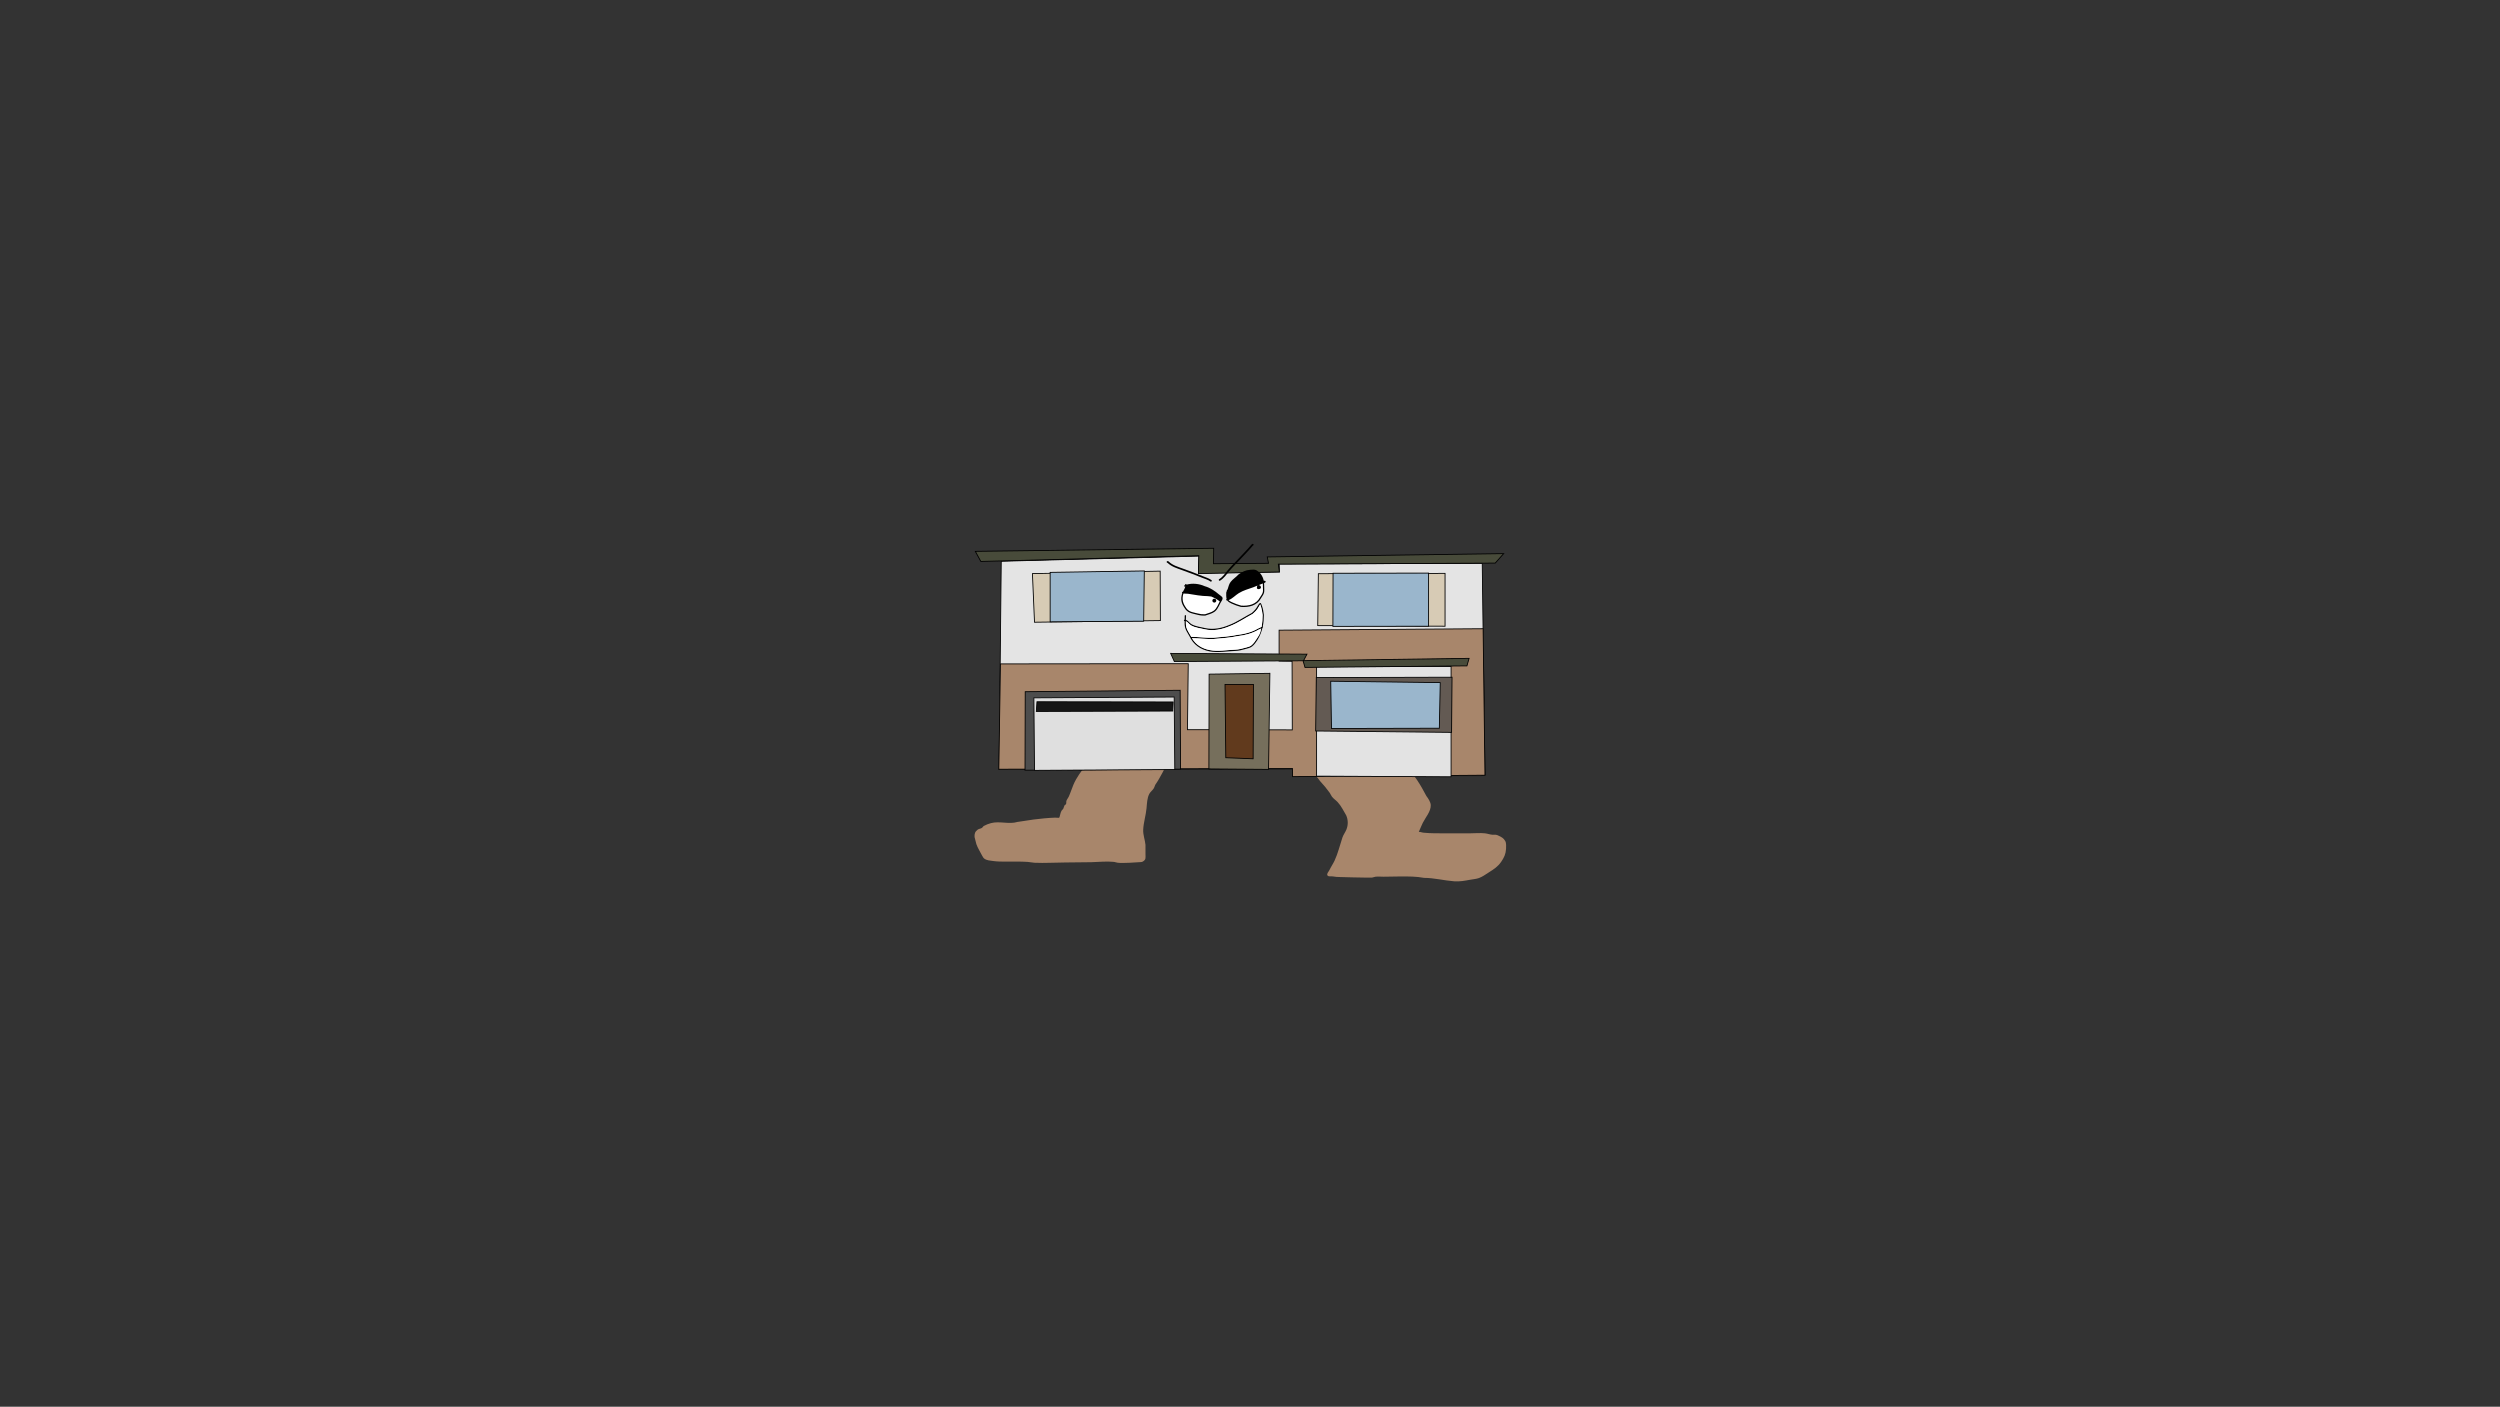 <svg version="1.1" xmlns="http://www.w3.org/2000/svg" xmlns:xlink="http://www.w3.org/1999/xlink" width="2878.25" height="1619.58" viewBox="0,0,2878.25,1619.58"><rect x="0" y="0" width="2878.25" height="1619.58" fill="#333333" stroke="none"/><g transform="translate(1117.373,629.809)"><g data-paper-data="{&quot;isPaintingLayer&quot;:true}" fill-rule="nonzero" stroke-linejoin="miter" stroke-miterlimit="10" stroke-dasharray="" stroke-dashoffset="0" style="mix-blend-mode: normal"><path d="M169.579,202.642c5.337,-0.496 10.635,-1.013 15.961,-1.452c9.297,-0.765 18.903,0.093 28.237,-0.086c11.394,-0.218 23.616,0.237 34.78,3.275l0.081,-0.443l4.876,0.887c1.188,0.193 2.096,1.224 2.096,2.467c0,0.811 -0.387,1.532 -0.985,1.989l-2.793,2.172c-2.557,2.937 -5.442,5.801 -7.866,8.804c-1.535,1.901 -2.136,4.397 -3.311,6.539c-0.023,0.043 -5.105,8.711 -5.131,8.752c-2.255,3.602 -5.16,6.906 -7.26,10.589c-5.254,9.218 -9.572,19.041 -15.657,27.712c-0.583,1.372 -0.949,2.859 -1.749,4.117c-1.444,2.271 -3.849,3.881 -5.086,6.271c-2.521,4.87 -2.653,11.246 -3.149,16.494c-0.78,8.249 -3.423,16.269 -3.831,24.576c-0.302,6.147 2.006,11.462 2.617,17.47c0.012,0.117 0.018,9.977 0.013,10.253c-0.078,4.516 1.076,6.81 -3.387,9.224c-1.156,0.625 -2.6,0.381 -3.9,0.571c-3.739,-0.005 -7.249,0.655 -10.976,0.661c-4.477,0.006 -9.316,0.527 -13.748,-0.016c-1.45,-0.178 -2.817,-0.827 -4.269,-0.985c-8.458,-0.92 -17.452,0.16 -25.942,0.344c-10.046,0.218 -20,0.326 -30.044,0.33c-11.812,0.027 -23.702,0.874 -35.513,0.323c-2.646,-0.124 -5.242,-0.814 -7.885,-0.985c-8.116,-0.525 -16.516,-0.324 -24.653,-0.323c-5.088,0 -9.896,0.021 -14.94,-0.68c-3.53,-0.491 -7.362,-0.562 -10.416,-2.824c-1.196,-0.886 -1.714,-2.435 -2.571,-3.653c-2.112,-4.211 -4.868,-8.447 -6.432,-12.895c-0.273,-0.775 -2.075,-7.648 -2.108,-8.2c-0.224,-3.72 0.434,-6.246 3.599,-8.564c1.377,-1.008 3.279,-1.048 4.742,-1.926c0.942,-0.566 1.383,-1.781 2.338,-2.324c2.567,-1.459 5.387,-2.484 8.237,-3.256c9.741,-2.641 20.906,1.605 30.358,-1.348c6.28,-0.76 12.474,-2.005 18.737,-2.8c8.112,-1.031 16.752,-1.89 24.922,-2.175c1.39,-0.049 2.791,0.38 4.169,0.187c0.378,-0.053 0.622,-0.51 0.741,-0.873c0.799,-2.447 1.03,-5.152 2.372,-7.348c0.511,-0.837 1.449,-1.367 1.925,-2.225c0.638,-1.147 0.697,-2.564 1.364,-3.694c0.429,-0.729 1.517,-0.964 1.842,-1.744c0.483,-1.156 0.015,-2.555 0.444,-3.732c0.602,-1.651 1.842,-3 2.589,-4.59c2.093,-4.457 3.5,-9.34 5.445,-13.88c7.359,-17.102 21.845,-29.116 31.461,-44.768c3.61,-5.875 6.115,-12.44 9.245,-18.583c-2.178,0.765 -4.327,1.621 -6.516,2.54c-0.728,0.915 -2.008,0.915 -2.008,0.915l-1.642,-4.798c4.65,-1.993 9.088,-3.728 13.832,-5.019c0.717,-1.076 1.478,-2.123 2.295,-3.133c0,0 1.583,-1.935 3.518,-0.352c0.902,0.738 1.04,1.553 0.929,2.213z" fill="#a8866b" stroke="none" stroke-width="0.5" stroke-linecap="butt"/><path d="M487.416,231.719c-1.161,1.161 -2.321,0.797 -2.982,0.411c-1.254,0.025 -2.511,0.121 -3.749,0.319c0.591,0.952 1.2,1.897 1.76,2.86c4.568,7.857 11.292,11.699 18.037,17.358c10.764,9.031 17.894,21.819 24.374,34.053c2.062,2.679 4.861,6.809 4.994,10.383c0.27,7.256 -6.057,14.229 -9.127,20.341c-1.451,2.89 -2.541,5.876 -3.907,8.798c-0.269,0.574 -0.454,1.214 -0.724,1.791c1.649,-0.351 2.932,0.588 5.658,0.857c8.575,0.849 17.351,0.696 25.967,0.696c9.2,0.002 18.377,0 27.586,0c5.521,0 11.513,-0.615 17.012,0.014c2.861,0.327 5.612,1.398 8.481,1.637c1.389,0.115 2.805,-0.192 4.181,0.032c1.128,0.183 2.187,0.685 3.221,1.172c3.313,1.559 5.483,2.72 7.41,6.032c1.302,2.238 1.062,6.818 0.942,8.935c-0.346,6.127 -2.252,10.043 -5.639,15.023c-3.942,5.704 -8.491,8.516 -14.242,12.165c-3.533,2.242 -7.267,4.997 -11.238,6.445c-3.206,1.168 -6.69,1.347 -10.044,1.975c-6.2,1.162 -12.219,2.299 -18.632,1.813c-11.591,-0.879 -22.995,-3.941 -34.636,-3.947c-8.902,-1.679 -17.593,-1.631 -26.621,-1.631c-6.665,0 -13.306,0.232 -19.968,0.301c-3.094,0.032 -6.209,-0.355 -9.282,0.008c-1.345,0.159 -2.597,0.82 -3.942,0.985c-0.2,0.025 -7.805,0.019 -8.187,0.019c-9.788,0 -19.497,-0.489 -29.251,-0.657c-2.502,-0.008 -5.024,-0.17 -7.475,-0.672c-2.169,-0.444 -5.434,0.649 -6.516,-1.282c-1.07,-1.911 1.427,-4.151 2.364,-6.13c1.771,-3.741 4.147,-7.056 5.906,-10.842c3.928,-8.454 6.028,-17.659 8.975,-26.457c1.092,-3.26 3.348,-6.127 4.618,-9.251c2.176,-5.352 2.016,-11.276 -0.222,-16.349c-3.081,-5.119 -5.633,-10.646 -9.711,-15.104c-2.094,-2.289 -4.822,-3.985 -6.718,-6.44c-1.037,-1.342 -1.573,-3.016 -2.556,-4.398c-3.388,-4.764 -7.215,-9.322 -11.165,-13.564c-1.286,-1.381 -2.081,-3.199 -3.48,-4.465c-2.006,-1.817 -4.259,-4.141 -6.406,-5.773c-1.965,-1.494 -4.083,-2.775 -6.114,-4.178c-1.16,-0.801 -2.717,-1.122 -3.596,-2.223c-5.381,-6.737 -2.421,-5.657 3.569,-8.761c6.45,-2.711 13.117,-5.855 19.84,-7.816c3.088,-0.901 6.409,-0.557 9.611,-0.857c3.334,-0.312 6.655,-0.787 9.998,-0.982c9.082,-0.53 18.022,-3.265 27.015,-4.462c6.787,-0.903 13.783,-0.188 20.545,-1.085c-0.315,-1.065 -0.55,-2.119 -0.694,-3.151c0,0 -0.31,-2.481 2.171,-2.791c2.481,-0.31 2.791,2.171 2.791,2.171c0.102,0.97 0.336,1.892 0.66,2.782c2.307,-0.491 4.682,-0.693 7.04,-0.702l2.096,1.061c0,0 1.768,1.768 0,3.536z" fill="#a8866b" stroke="none" stroke-width="0.5" stroke-linecap="butt"/><path d="M35.343,16.351l227.763,-5.93l-0.712,19.45l93.216,-1.186l-0.237,-9.25l233.752,-0.712l3.143,243.596l-4.269,0.889l-216.68,-0.237l-0.237,-7.59l-338.176,0.474l2.431,-238.081z" fill="#e4e4e4" stroke="#000000" stroke-width="1" stroke-linecap="round"/><path d="M5.511,4.965l274.436,-3.558l-0.237,17.789l63.33,-0.474l-1.423,-7.353l272.177,-3.795l-9.725,10.911l-249.704,1.186l1.186,9.013l-93.216,1.898l0.474,-20.636l-250.949,6.641z" fill="#484b3a" stroke="#000000" stroke-width="1" stroke-linecap="round"/><path d="M71.272,30.582l147.059,-2.846l0.237,56.926l-144.924,1.898z" fill="#d7cbb5" stroke="#000000" stroke-width="1" stroke-linecap="round"/><path d="M200.067,27.499l-0.712,57.875l-107.685,0.712v-56.926z" fill="#9ab6cc" stroke="#000000" stroke-width="1" stroke-linecap="round"/><path d="M249.764,210.26l120.671,0.237l-0.237,-79.044l-14.943,-0.237v-35.519l234.879,-1.66l2.135,168.643l-221.483,1.66l-0.237,-9.488l-337.998,0.949l1.898,-121.264l216.2,-0.237z" fill="#a8866b" stroke="#000000" stroke-width="1" stroke-linecap="round"/><path d="M274.432,255.445l0.237,-109.108l69.972,-0.949l-1.542,110.591z" fill="#766f5c" stroke="#000000" stroke-width="1" stroke-linecap="round"/><path d="M293.883,242.538l-0.884,-84.335h32.709l-0.354,85.573z" fill="#613a1d" stroke="#000000" stroke-width="1" stroke-linecap="round"/><path d="M398.418,263.754v-126.149l154.836,-0.177v127.077z" fill="#e3e3e3" stroke="#000000" stroke-width="1" stroke-linecap="round"/><path d="M398.064,150.29l156.294,-0.442l-0.53,63.517l-156.471,-1.591z" fill="#635a53" stroke="#000000" stroke-width="1" stroke-linecap="round"/><path d="M415.568,208.901l-0.884,-54.411l126.105,1.591l-1.061,52.511z" fill="#9ab6cc" stroke="#000000" stroke-width="1" stroke-linecap="round"/><path d="M382.815,130.798l191.169,-2.652l-2.475,8.663l-186.439,1.768z" fill="#484b3a" stroke="#000000" stroke-width="1" stroke-linecap="round"/><path d="M383.345,130.93l-148.692,0.884l-4.243,-9.371l156.913,0.884z" fill="#484b3a" stroke="#000000" stroke-width="1" stroke-linecap="round"/><path d="M399.744,90.442l0.707,-59.76l145.863,-0.354v60.82z" fill="#d7cbb5" stroke="#000000" stroke-width="1" stroke-linecap="round"/><path d="M417.203,91.326l0.177,-61.174l109.972,-0.177v61.174z" fill="#9ab6cc" stroke="#000000" stroke-width="1" stroke-linecap="round"/><path d="M62.733,256.922l0.237,-90.37l178.368,-1.66l0.474,90.791z" fill="#4d4d4d" stroke="#000000" stroke-width="1" stroke-linecap="round"/><path d="M73.644,257.106l-0.712,-83.491l161.528,-0.949l0.712,83.491z" fill="#dfdfdf" stroke="#000000" stroke-width="1" stroke-linecap="round"/><path d="M76.49,178.121l156.784,0.237l-0.474,10.436l-157.021,0.474z" fill="#161616" stroke="#000000" stroke-width="1" stroke-linecap="round"/><path d="M336.786,92.098c0,0.531 -0.376,0.686 -0.596,0.731c-0.019,0.015 -0.038,0.029 -0.057,0.044c-1.165,4.927 -3.036,9.655 -5.809,14.123c-1.679,2.705 -3.733,5.55 -6.289,7.526c-1.931,1.492 -4.561,2.05 -6.856,2.705c-4.197,1.198 -8.191,2.254 -12.573,2.403c-9.535,0.325 -19.879,2.282 -29.349,0.476c-10.494,-2.031 -18.576,-7.595 -23.164,-17.351c-1.586,-3.188 -3.911,-6.089 -4.919,-9.596c-0.694,-2.412 -0.786,-5.21 -0.738,-7.979l-0.023,0c0,0 -0.75,0 -0.75,-0.75c0,-0.75 0.75,-0.75 0.75,-0.75l0.061,0c0.048,-1.573 0.115,-3.111 0.115,-4.538c0,0 0,-0.75 0.75,-0.75c0.75,0 0.75,0.75 0.75,0.75c-0.001,1.472 -0.08,3.078 -0.133,4.72c2.647,0.892 4.202,3.774 6.618,5.066c4.946,2.644 10.083,3.037 15.404,4.349c9.456,2.19 19.236,0.149 27.972,-3.594c9.202,-3.507 17.215,-9.306 25.908,-13.81c3.023,-2.505 5.184,-5.141 7.023,-8.585c0.343,-0.643 1.818,-2.971 2.694,-2.906c1.006,0.074 1.724,2.804 1.967,3.442c1.26,3.314 1.686,6.847 2.168,10.341c0.01,4.549 -0.369,8.994 -1.263,13.294c0.175,0.099 0.34,0.286 0.34,0.637zM331.638,95.135c-7.064,4.238 -15.958,6.547 -24.155,7.436c-8.874,1.907 -18.136,2.4 -27.13,3.268c-8.519,0.431 -16.928,-0.864 -25.436,-0.956c4.536,7.612 11.626,12.01 20.624,13.751c9.312,1.832 19.629,-0.181 29.013,-0.502c4.258,-0.145 8.133,-1.182 12.212,-2.347c2.087,-0.596 4.597,-1.075 6.347,-2.446c2.412,-1.89 4.341,-4.565 5.935,-7.133c1.516,-2.443 3.363,-4.851 4.294,-7.608c0.525,-1.555 0.965,-3.174 1.329,-4.83c-0.976,0.49 -2.003,0.853 -3.034,1.368zM280.244,104.342c8.955,-0.866 18.163,-1.364 27.001,-3.253c8.044,-0.879 16.739,-3.11 23.672,-7.27c1.421,-0.712 2.888,-1.103 4.151,-2.02c0.821,-4.496 1.135,-9.179 1.145,-13.529c-0.4,-2.855 -0.71,-5.791 -1.556,-8.559c-0.1,-0.326 -1.146,-3.436 -1.19,-3.797c-0.13,0.335 -1.756,3.068 -1.916,3.387c-1.57,3.129 -4.187,5.63 -6.866,7.825c-8.748,4.593 -16.888,10.413 -26.174,13.95c-9.029,3.871 -19.119,5.908 -28.884,3.663c-5.426,-1.345 -10.761,-1.714 -15.777,-4.493c-1.936,-1.072 -3.743,-4.035 -5.934,-4.868c-0.041,2.57 0.06,5.151 0.698,7.37c0.983,3.417 3.269,6.252 4.827,9.356c0.204,0.434 0.416,0.86 0.634,1.276c8.757,0.017 17.408,1.406 26.167,0.965z" fill="#000000" stroke="none" stroke-width="0.5" stroke-linecap="butt"/><path d="M334.72,93.751c-0.364,1.656 -0.802,3.28 -1.328,4.836c-0.931,2.757 -2.776,5.175 -4.293,7.618c-1.594,2.568 -3.524,5.255 -5.937,7.145c-1.751,1.371 -4.263,1.858 -6.35,2.454c-4.079,1.165 -7.968,2.22 -12.226,2.366c-9.384,0.321 -19.775,2.323 -29.088,0.491c-8.998,-1.742 -16.095,-6.168 -20.631,-13.78c8.508,0.092 16.917,1.386 25.436,0.955c8.993,-0.868 18.353,-1.373 27.227,-3.28c8.197,-0.888 16.995,-3.168 24.06,-7.406c1.031,-0.515 2.153,-0.908 3.13,-1.398z" data-paper-data="{&quot;noHover&quot;:false,&quot;origItem&quot;:[&quot;Path&quot;,{&quot;applyMatrix&quot;:true,&quot;segments&quot;:[[[331.63815,95.13464],[1.0314,-0.51487],[-7.06441,4.23804]],[[307.48321,102.57023],[8.19663,-0.88821],[-8.87404,1.9071]],[[280.35359,105.83788],[8.99323,-0.86765],[-8.51861,0.43078]],[[254.91771,104.88203],[8.50789,0.09217],[4.53615,7.61174]],[[275.54157,118.63346],[-8.99828,-1.7416],[9.31211,1.83237]],[[304.55449,118.13119],[-9.38382,0.3209],[4.25812,-0.1453]],[[316.76696,115.78447],[-4.07923,1.16451],[2.08691,-0.59575]],[[323.11428,113.33814],[-1.75058,1.37134],[2.41247,-1.88984]],[[329.04959,106.20558],[-1.59392,2.56798],[1.51629,-2.44255]],[[333.34338,98.59714],[-0.93115,2.75748],[0.52519,-1.55528]],[[334.67231,93.76673],[-0.36433,1.65595],[-0.97638,0.48971]]],&quot;closed&quot;:true}]}" fill="#ffffff" stroke="none" stroke-width="0.5" stroke-linecap="butt"/><path d="M254.031,103.399c-0.218,-0.417 -0.43,-0.844 -0.635,-1.278c-1.558,-3.104 -3.848,-5.95 -4.831,-9.367c-0.638,-2.219 -0.74,-4.808 -0.699,-7.378c2.19,0.834 4.098,3.789 6.033,4.861c5.016,2.779 10.348,3.135 15.774,4.48c9.764,2.245 19.772,0.194 28.801,-3.677c9.286,-3.536 17.414,-9.311 26.162,-13.904c2.679,-2.194 5.298,-4.689 6.868,-7.818c0.16,-0.319 1.878,-3.092 2.008,-3.427c0.043,0.361 1.092,3.475 1.191,3.801c0.846,2.768 1.158,5.714 1.558,8.569c-0.011,4.35 -0.324,9.049 -1.145,13.545c-1.263,0.917 -2.731,1.312 -4.152,2.024c-6.933,4.16 -15.642,6.415 -23.686,7.295c-8.838,1.888 -18.107,2.393 -27.062,3.259c-8.76,0.441 -17.429,-0.969 -26.186,-0.986z" data-paper-data="{&quot;noHover&quot;:false,&quot;origItem&quot;:[&quot;Path&quot;,{&quot;applyMatrix&quot;:true,&quot;segments&quot;:[[[280.24366,104.34191],[-8.75955,0.44065],[8.95455,-0.8663]],[[307.24459,101.08933],[-8.83769,1.88848],[8.04381,-0.87942]],[[330.91633,93.81973],[-6.93265,4.1601],[1.42122,-0.71168]],[[335.06765,91.7993],[-1.26348,0.91696],[0.82117,-4.49609]],[[336.2131,78.26981],[-0.01055,4.35045],[-0.40006,-2.8546]],[[334.65712,69.71064],[0.8461,2.76838],[-0.09976,-0.3264]],[[333.46745,65.91317],[0.04336,0.36106],[-0.12998,0.33503]],[[331.5515,69.30037],[0.16019,-0.31925],[-1.56998,3.12898]],[[324.68538,77.12498],[2.67919,-2.19418],[-8.74842,4.59303]],[[298.51159,91.07463],[9.28609,-3.53641],[-9.02901,3.8707]],[[269.62807,94.73716],[9.7643,2.24537],[-5.42578,-1.34545]],[[253.8509,90.2437],[5.01648,2.77925],[-1.93552,-1.07233]],[[247.91739,85.37562],[2.19029,0.83358],[-0.04116,2.57009]],[[248.61528,92.74537],[-0.63803,-2.21859],[0.98279,3.41738]],[[253.44242,102.10088],[-1.55845,-3.10393],[0.20423,0.43419]],[[254.07627,103.37704],[-0.2183,-0.41661],[8.75708,0.01689]]],&quot;closed&quot;:true}]}" fill="#ffffff" stroke="none" stroke-width="0.5" stroke-linecap="butt"/><path d="M269.069,46.427c5.998,1.629 11.438,5.305 16.108,9.308c1.952,1.673 4.589,2.18 3.145,4.747c-2.657,3.807 -4.13,9.704 -7.945,12.652c-2.94,2.271 -7.038,3.016 -10.439,4.355c-2.961,0.121 -5.632,-0.192 -8.478,-0.951c-6.101,-1.628 -10.661,-1.587 -14.083,-7.595c-3.865,-5.721 -4.269,-11.206 -1.442,-17.716c0.903,-2.08 2.68,-4.097 2.766,-6.412c6.55,-2 14.177,-1.188 20.368,1.613z" data-paper-data="{&quot;noHover&quot;:false,&quot;origItem&quot;:[&quot;Path&quot;,{&quot;applyMatrix&quot;:true,&quot;segments&quot;:[[[497.47734,89.69336],[13.09949,-3.99953],[-0.17268,4.63046]],[[491.9611,102.49271],[1.80659,-4.16003],[-5.65392,13.01925]],[[494.84511,137.84259],[-7.72972,-11.44295],[6.8448,12.0158]],[[522.9496,152.97773],[-12.20142,-3.25637],[5.69138,1.51894]],[[539.85472,154.87817],[-5.92109,0.24175],[6.80104,-2.67788]],[[560.67856,146.19999],[-5.88025,4.54239],[7.63131,-5.89505]],[[576.54376,120.96383],[-5.31425,7.61339],[2.88921,-5.13411]],[[570.25773,111.49403],[3.90398,3.34563],[-9.34116,-8.00519]],[[538.11932,92.95171],[11.99654,3.25884],[-12.38195,-5.60214]]],&quot;closed&quot;:true}]}" fill="#ffffff" stroke="none" stroke-width="0.5" stroke-linecap="butt"/><path d="M296.291,51.809c1.748,-3.502 1.82,-7.523 4.284,-10.735c2.459,-3.206 6.28,-5.381 8.925,-8.47c4.458,-2.942 7.258,-4.586 12.695,-4.962c1.957,-0.136 4.365,-0.575 6.234,0.37c1.553,0.785 2.957,2.31 4.235,3.462c3.62,4.606 4.115,9.407 4.013,15.045c-0.033,1.832 0.269,3.878 -0.172,5.675c-0.498,2.029 -2.191,4.108 -3.252,5.877c-4.381,8.184 -13.015,10.014 -21.667,9.461c-3.759,-1.082 -7.053,-2.176 -10.587,-3.873c-1.311,-0.63 -3.51,-1.619 -4.29,-3.028c-1.151,-2.08 -0.882,-5.699 -0.891,-7.978c0.037,-0.175 0.081,-0.337 0.129,-0.49c0.229,-0.124 0.343,-0.353 0.343,-0.353z" data-paper-data="{&quot;noHover&quot;:false,&quot;origItem&quot;:[&quot;Path&quot;,{&quot;applyMatrix&quot;:true,&quot;segments&quot;:[[[591.99303,104.30123],[0.45774,-0.24706],[-0.09659,0.30539]],[[591.73436,105.27867],[0.07388,-0.34974],[0.01615,4.55904]],[[593.50153,121.20405],[-2.30118,-4.16041],[1.55908,2.81873]],[[602.06624,127.2437],[-2.62217,-1.25919],[7.06784,3.39402]],[[623.19401,134.96473],[-7.51884,-2.16336],[17.30376,1.10665]],[[666.4208,116.08813],[-8.76227,16.36805],[2.12139,-3.53685]],[[672.91221,104.36528],[-0.99507,4.05814],[0.88097,-3.5928]],[[673.25374,93.04341],[-0.06635,3.6644],[0.20419,-11.27739]],[[665.25555,63.01771],[7.23943,9.21234],[-2.55667,-2.30387]],[[656.80341,56.10918],[3.10535,1.57051],[-3.73783,-1.89039]],[[644.36006,55.37985],[3.91339,-0.271],[-10.87326,0.75296]],[[619.03979,65.29929],[8.91519,-5.88492],[-5.29018,6.17752]],[[601.24159,82.18617],[4.91764,-6.41275],[-4.92631,6.42405]],[[592.67965,103.59643],[3.49599,-7.0032],[0,0]]],&quot;closed&quot;:true}]}" fill="#ffffff" stroke="none" stroke-width="0.5" stroke-linecap="butt"/><path d="M278.422,61.698c0,-1.243 1.007,-2.25 2.25,-2.25c1.243,0 2.25,1.007 2.25,2.25c0,1.243 -1.007,2.25 -2.25,2.25c-1.243,0 -2.25,-1.007 -2.25,-2.25z" fill="#000000" stroke="none" stroke-width="0.5" stroke-linecap="butt"/><path d="M286.725,62.452c-2.76,-2.22 -6.059,-4.019 -9.559,-5.488c-1.308,-0.054 -2.589,-0.25 -3.895,-0.426c-7.717,0.006 -15.244,-1.606 -22.832,-2.743c-2.158,-0.323 -3.486,0.083 -5.091,-0.38l-0.104,0.347l-0.193,-0.058c-1.738,5.455 -0.998,10.231 2.371,15.218c3.422,6.008 7.952,5.939 14.052,7.568c2.846,0.759 5.492,1.071 8.453,0.95c3.401,-1.339 7.472,-2.068 10.412,-4.339c3.16,-2.441 4.704,-6.882 6.65,-10.498c-0.162,-0.068 -0.265,-0.15 -0.265,-0.15zM243.437,52.475c0,-0.45 0.297,-0.83 0.706,-0.956l0.439,-0.146c1.035,-1.949 2.436,-4.194 2.66,-6.012c-0.103,0.04 -0.206,0.08 -0.309,0.121c0,0 -0.696,0.279 -0.975,-0.418c-0.279,-0.696 0.418,-0.975 0.418,-0.975c0.255,-0.102 0.512,-0.2 0.771,-0.293c-0.01,-0.073 -0.021,-0.146 -0.031,-0.218l-0.008,-0.325c0,0 0,-0.75 0.75,-0.75c0.75,0 0.75,0.75 0.75,0.75l-0.005,0.071c6.767,-1.965 14.627,-1.154 20.965,1.741c6.176,1.691 11.741,5.432 16.553,9.558c2.548,2.185 5.404,2.934 3.425,6.65c-2.801,3.99 -4.279,9.877 -8.269,12.998c-3.093,2.42 -7.42,3.293 -11.044,4.637c-3.203,0.171 -6.066,-0.141 -9.147,-0.97c-6.47,-1.741 -11.288,-1.856 -14.938,-8.224c-3.577,-5.295 -4.435,-9.882 -2.549,-16.146c0.038,-0.125 0.081,-0.253 0.131,-0.385c-0.181,-0.181 -0.293,-0.431 -0.293,-0.708z" fill="#000000" stroke="none" stroke-width="0.5" stroke-linecap="butt"/><path d="M337.686,38.781l1.194,0.109c0.515,0.041 0.92,0.472 0.92,0.997c0,0.383 -0.215,0.716 -0.532,0.884l-0.968,0.538l-0.017,-0.03l-0.066,0.071c-0.083,0.027 -0.167,0.055 -0.251,0.083c0.16,1.638 0.192,3.339 0.16,5.119c-0.035,1.961 0.259,4.084 -0.218,6.006c-0.541,2.18 -2.251,4.323 -3.393,6.226c-4.685,8.758 -13.912,10.816 -23.175,10.176c-3.897,-1.103 -7.297,-2.225 -10.952,-3.984c-1.53,-0.737 -3.803,-1.847 -4.817,-3.427c-0.007,0.002 -0.014,0.003 -0.021,0.005c0,0 -0.978,0.21 -1.187,-0.768c-0.129,-0.6 0.19,-0.911 0.455,-1.061c-0.601,-2.291 -0.448,-5.203 -0.442,-7.249c0.219,-0.955 0.678,-1.599 0.768,-2.529l-0.006,-0.126c0,0 0,-0.729 0.718,-0.75c1.061,-3.023 1.508,-6.197 3.575,-8.891c2.515,-3.279 6.358,-5.535 9.098,-8.656c4.68,-3.148 7.816,-4.929 13.547,-5.33c2.261,-0.158 4.829,-0.555 6.98,0.511c1.721,0.853 3.263,2.505 4.668,3.78c2.135,2.697 3.286,5.456 3.872,8.398zM331.7,43.829c0.061,0.02 0.124,0.046 0.188,0.078c0.041,-0.002 0.083,-0.003 0.125,-0.003c1.243,0 2.25,1.007 2.25,2.25c0.451,0.719 -0.197,1.517 -1.152,1.964c-0.224,0.125 -0.471,0.214 -0.734,0.256c-0.956,0.228 -2.006,0.084 -2.565,-0.754c-0.206,-0.31 -0.203,-1.094 -0.013,-1.875c0.027,-0.15 0.07,-0.295 0.126,-0.433c0.119,-0.35 0.276,-0.68 0.468,-0.944c-1.582,0.654 -3.16,1.307 -4.722,1.903c-5.861,2.128 -11.433,3.521 -16.817,6.821c-3.928,2.408 -7.383,6.391 -11.76,8.005c0.957,1.147 2.787,1.971 3.939,2.524c3.534,1.697 6.804,2.779 10.564,3.861c8.652,0.553 17.232,-1.254 21.613,-9.438c1.061,-1.768 2.748,-3.832 3.246,-5.861c0.44,-1.796 0.138,-3.829 0.171,-5.661c0.029,-1.592 0.011,-3.114 -0.111,-4.583c-1.599,0.58 -3.208,1.228 -4.817,1.89z" fill="#000000" stroke="none" stroke-width="0.5" stroke-linecap="butt"/><path d="M226.806,18.17c-0.09,-0.002 -0.993,-0.05 -0.993,-1c0,-1 1,-1 1,-1l1.108,0.293c4.616,4.616 10.952,6.291 17.016,8.509c7.522,2.752 14.976,5.462 22.378,8.526c3.289,1.362 7.175,2.409 10.047,4.537c0,0 0.8,0.6 0.2,1.4c-0.6,0.8 -1.4,0.2 -1.4,0.2c-2.679,-2.039 -6.514,-3.007 -9.612,-4.289c-7.377,-3.054 -14.805,-5.753 -22.301,-8.496c-6.233,-2.28 -12.627,-4.05 -17.444,-8.68z" fill="#000000" stroke="none" stroke-width="0.5" stroke-linecap="butt"/><path d="M325.74,-3.244c0.555,0.832 -0.277,1.387 -0.277,1.387l-0.388,0.209c-4.632,5.524 -9.793,10.718 -14.723,16.027c-4.143,4.461 -8.574,8.624 -12.468,13.322c-3.383,4.082 -5.973,8.156 -10.566,10.983c0,0 -0.852,0.524 -1.376,-0.328c-0.524,-0.852 0.328,-1.376 0.328,-1.376c4.387,-2.7 6.838,-6.651 10.074,-10.556c3.918,-4.727 8.374,-8.917 12.542,-13.406c4.901,-5.278 10.082,-10.424 14.652,-15.947l0.815,-0.593c0,0 0.832,-0.555 1.387,0.277z" fill="#000000" stroke="none" stroke-width="0.5" stroke-linecap="butt"/><path d="M-1117.373,989.77v-1619.58h2878.25v1619.58z" fill="none" stroke="#000000" stroke-width="0" stroke-linecap="butt"/></g></g></svg><!--rotationCenter:1437.37278:809.80931-->